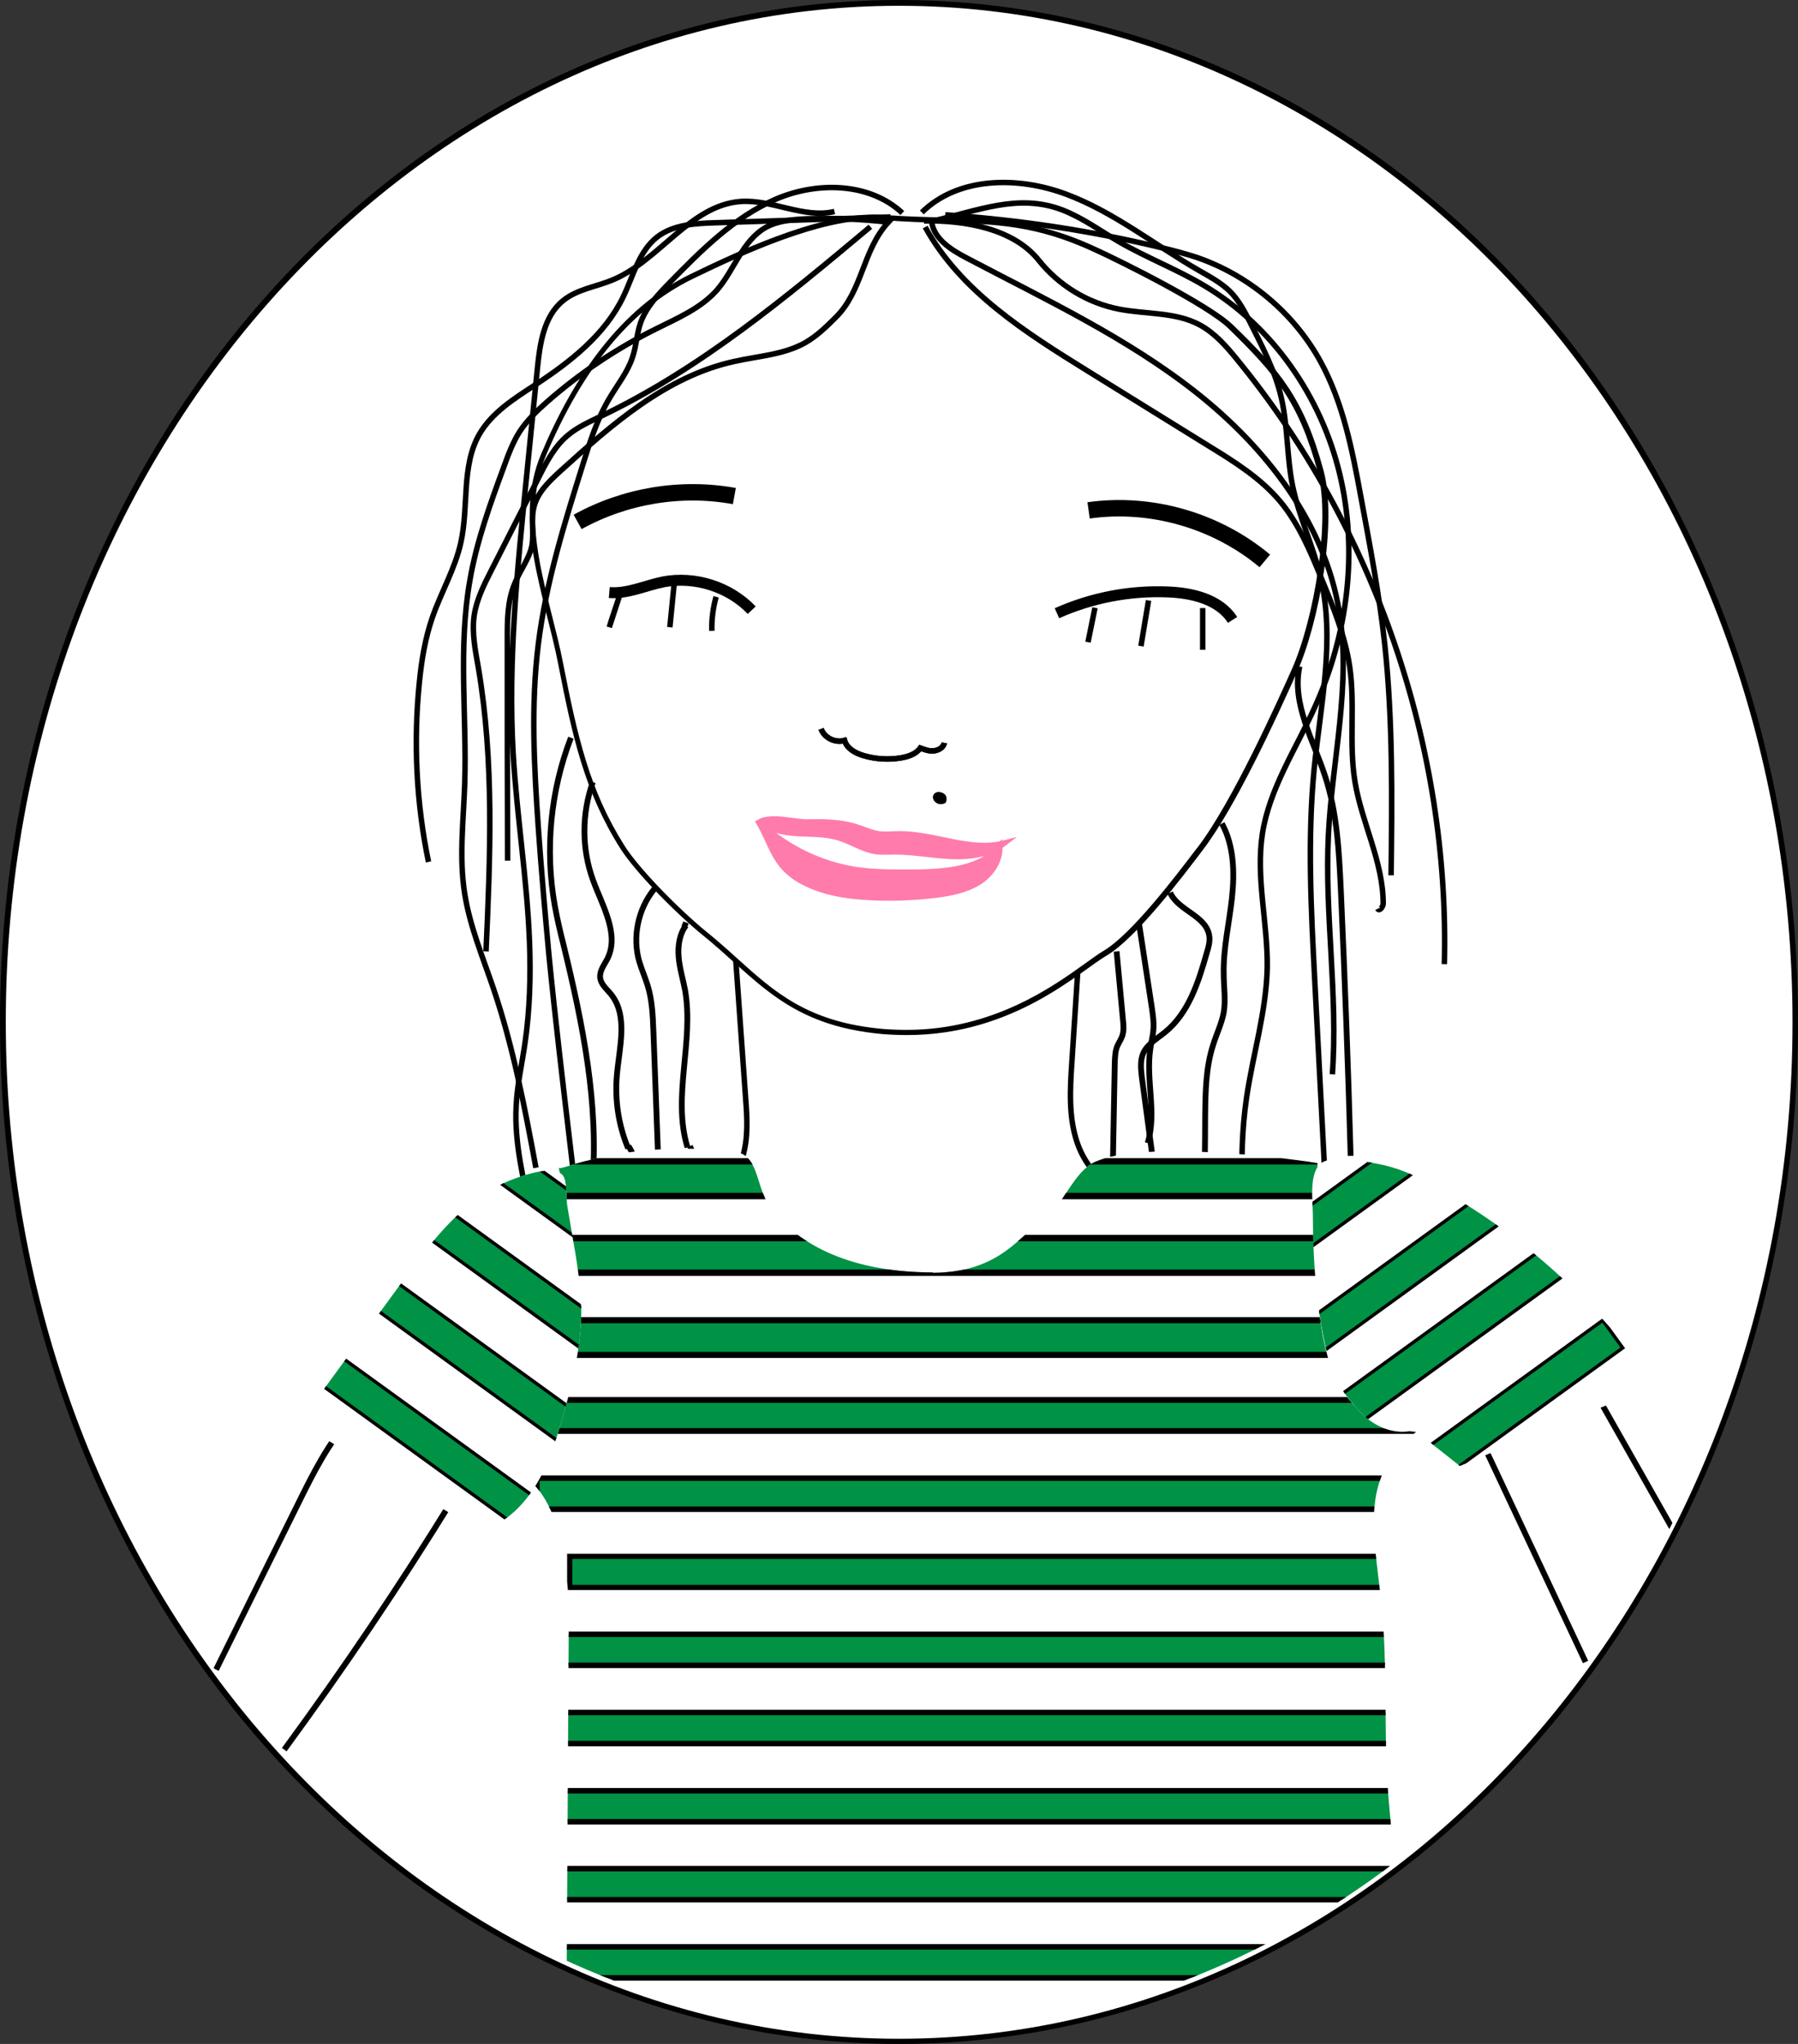 <?xml version="1.0" encoding="UTF-8"?><svg xmlns="http://www.w3.org/2000/svg" xmlns:xlink="http://www.w3.org/1999/xlink" viewBox="0 0 59.08 67.16"><rect x="0" y="0" width="59.08" height="67.16" fill="#333333" stroke="none"/><defs><style>.i,.j,.k,.l,.m{fill:none;}.j{stroke-width:.19px;}.j,.n,.o,.p,.k,.l,.q,.r,.s,.t,.u,.v,.m,.w{stroke-miterlimit:10;}.j,.n,.o,.p,.k,.l,.q,.r,.s,.t,.v,.m,.w{stroke:#000;}.n,.k,.u,.v{stroke-width:.18px;}.x{fill:#fff;}.o{stroke-width:.2px;}.o,.p,.q,.r,.s,.t,.v,.w{fill:#009245;}.p{stroke-width:.11px;}.l{stroke-width:.54px;}.q{stroke-width:.17px;}.r{stroke-width:.21px;}.s{stroke-width:.19px;}.y{clip-path:url(#h);}.z{clip-path:url(#g);}.aa{clip-path:url(#e);}.ab{clip-path:url(#f);}.t{stroke-width:.18px;}.u{fill:#ff7bac;stroke:#ff7bac;}.m{stroke-width:.36px;}.w{stroke-width:.18px;}</style><clipPath id="e"><ellipse class="i" cx="29.54" cy="33.58" rx="29.25" ry="33.25"/></clipPath><clipPath id="f"><path class="x" d="M30.66,41.82c2.22,0,2.89-1.29,3.57-1.7,.62-.38,1-1.49,1.62-1.87,1.26-.78,5.98-.28,7.44-.03,.01,3.84-.59,8.52,3.24,8.83-1.82,1.44-1.42,3.14-1.16,5.44s.06,4.56,.28,6.87c.15,1.58,.17,2.94,.35,4.6,.12,1.1,.29,2.47-.64,3.07-.55,.35-1.24,.38-1.9,.39-6.43,.12-12.86,.05-19.29-.21-1.48-.06-2.98-.14-4.36-.68-.33-.13-.67-.3-.88-.59-.18-.25-.31-.87-.31-.87l.07-11.91s.09-4.13-1.74-4.75c1.32-1.18,1.94-3,2.04-4.77s-.27-3.53-.63-5.27c.03,.15,1.97-.93,5.72-.54,.89,.09,.71,1.11,1.23,1.83,.92,1.29,2.74,2.15,5.34,2.15Z"/></clipPath><clipPath id="g"><path class="x" d="M45.53,38.3c.63,.15,1.22,.45,1.79,.77,2.82,1.59,5.27,3.83,7.1,6.51-.57,.09-6.45,2.59-6.45,2.59l-1.49-1.18c-.65,.19-1.36-.12-1.81-.62s-.78-.91-.97-1.56c-.43-1.5-.56-3.3-.56-4.86,0-.49-.15-1.45,.3-1.75,.42-.27,1.64,0,2.1,.1Z"/></clipPath><clipPath id="h"><path class="x" d="M19.1,42.9c.02,1.28-.28,2.54-.64,3.77-.21,.71-.43,1.42-.81,2.06s-.91,1.2-1.59,1.48c-.08,.03-.16,.06-.24,.06-.1,0-.2-.06-.29-.11-1.83-1.08-3.66-2.17-5.49-3.27,.03-.45,.31-.84,.57-1.2,.86-1.18,1.73-2.37,2.59-3.55,.66-.9,1.32-1.81,2.18-2.52,.47-.39,1-.71,1.58-.91,.35-.12,1.27-.44,1.54-.08,.14,.18,.1,.76,.14,.99,.06,.35,.12,.71,.18,1.06,.13,.73,.25,1.47,.27,2.22Z"/></clipPath></defs><g id="a"><g><path class="x" d="M29.54,67.07C13.3,67.07,.09,52.05,.09,33.58S13.3,.09,29.54,.09s29.45,15.02,29.45,33.49-13.21,33.49-29.45,33.49Z"/><path d="M29.54,.19c16.19,0,29.36,14.98,29.36,33.4s-13.17,33.4-29.36,33.4S.19,52,.19,33.58,13.35,.19,29.54,.19m0-.19C13.23,0,0,15.04,0,33.58s13.23,33.58,29.54,33.58,29.54-15.04,29.54-33.58S45.86,0,29.54,0h0Z"/></g></g><g id="d"><g class="aa"><path d="M28.7,7.22c.1,0,.2,0,.3,.01,.74,.06,1.39,.08,2.01,.09,1.69,.04,3.02,.08,4.89,.94,.9,.41,3.76,1.84,4.47,2.54,1.56,1.52,2.31,2.42,2.93,4.71,.43,1.58-.12,4.85-.86,6.5-.48,1.07-1.94,4.32-3.07,5.81l-.08,.1c-.69,.91-2.13,2.8-3.04,3.33-.17,.1-.37,.25-.61,.42-1.06,.76-3.03,2.17-5.85,2.17-.25,0-.51-.01-.77-.03-2.47-.22-3.56-1.2-4.82-2.34-.32-.29-.66-.59-1.03-.89-.74-.6-2.15-1.99-2.66-2.81-1.14-1.81-1.53-3.55-2.01-5.99-.1-.52-.24-1.06-.37-1.58-.44-1.75-.89-3.57-.2-5.21,1.24-2.94,2.82-4.84,4.82-5.82,1.85-.9,4.2-1.94,5.95-1.94m0-.18c-1.91,0-4.54,1.24-6.02,1.96-2.29,1.12-3.82,3.35-4.9,5.91-.93,2.2,.12,4.63,.56,6.89,.46,2.36,.86,4.19,2.03,6.05,.52,.83,1.94,2.24,2.7,2.85,1.81,1.46,2.78,2.99,5.95,3.27,.27,.02,.53,.03,.79,.03,3.5,0,5.66-2.09,6.55-2.61,.97-.57,2.49-2.58,3.17-3.48,1.06-1.39,2.38-4.25,3.09-5.84,.72-1.6,1.33-4.93,.87-6.62-.64-2.37-1.45-3.31-2.98-4.79-.73-.71-3.6-2.15-4.53-2.57-2.59-1.19-4.18-.83-6.97-1.04-.1,0-.21-.01-.31-.01h0Z"/><path class="m" d="M20.02,19.47c.6,.05,1.18-.23,1.77-.35,1.04-.2,2.18,.16,2.91,.93"/><path class="m" d="M34.73,20.15c1.14-.51,2.39-.75,3.64-.7,.8,.03,1.7,.24,2.13,.92"/><path class="l" d="M35.77,16.77c2.05-.29,4.2,.33,5.79,1.66"/><path class="l" d="M24.13,16.3c-1.75-.32-3.6-.01-5.15,.85"/><path class="k" d="M26.98,23.95c.11,.3,.47,.47,.77,.38,.08,.27,.36,.42,.63,.5,.38,.11,.79,.14,1.18,.08,.26-.04,.53-.12,.68-.33,.14,.05,.29,.11,.45,.09s.31-.11,.34-.26"/><path class="n" d="M30.81,26.12c-.1,.03-.06,.13-.01,.17,.05,.04,.12,.06,.2,.02,.03-.08,0-.14-.06-.17s-.13-.02-.13-.02Z"/><path class="k" d="M26.98,23.95c.11,.3,.47,.47,.77,.38,.08,.27,.36,.42,.63,.5,.38,.11,.79,.14,1.18,.08,.26-.04,.53-.12,.68-.33,.14,.05,.29,.11,.45,.09s.31-.11,.34-.26"/><path class="n" d="M30.81,26.12c-.1,.03-.06,.13-.01,.17,.05,.04,.12,.06,.2,.02,.03-.08,0-.14-.06-.17s-.13-.02-.13-.02Z"/><path class="u" d="M25.07,27.06c.28,.21,.68,.29,1.01,.32,.5,.04,1.02,0,1.51,.16,.41,.13,.77,.38,1.19,.44,.2,.03,.41,.01,.61,.01,.62,0,1.23,.12,1.85,.15s1.28-.06,1.77-.44c-1.14,.3-2.31-.32-3.49-.3-.21,0-.43,.03-.64,0-.26-.04-.51-.16-.77-.24-.52-.16-1.06-.16-1.59-.15-.47,0-1.18-.23-1.59,.01,.45,.77,.51,1.43,1.38,1.92,.68,.38,1.47,.51,2.25,.55,.74,.04,1.48,.01,2.21-.08,.48-.06,.97-.16,1.38-.41s.73-.71,.7-1.2c-.63,.77-1.77,.84-2.77,.86-.66,0-1.33,.01-1.98-.09-1.12-.18-2.19-.69-3.04-1.45"/><path class="k" d="M20.02,20.61l.33-1.01c-.08,.25-.26,.76-.33,1.01Z"/><path class="k" d="M22.16,19.11l-.15,1.5"/><path class="k" d="M23.53,19.61c-.1,.36-.15,.74-.14,1.12"/><path class="k" d="M35.98,19.97l-.23,1.13"/><path class="k" d="M37.74,19.73l-.25,1.5"/><path class="k" d="M39.52,19.98v1.37"/><path class="k" d="M17.61,38.37c-.37-1.99-.75-3.99-1.4-5.9-.35-1.03-.77-2.03-.94-3.1-.19-1.19-.04-2.41,0-3.61,.07-2.23-.22-4.49,.17-6.69,.22-1.28,.67-2.52,1.12-3.74,.14-.39,.29-.79,.51-1.14,.24-.37,.57-.69,.9-.98,1.08-.95,2.29-1.76,3.58-2.4,.72-.36,1.48-.68,2.01-1.28,.57-.66,.83-1.61,1.59-2.05,.41-.23,.9-.27,1.37-.29,.89-.03,1.78,.01,2.67,.11-.85,.92-.84,2.25-1.73,3.13-.31,.31-.62,.61-1,.83-.71,.4-1.56,.44-2.35,.62-2.22,.49-4.01,2.07-5.7,3.6-.36,.33-.74,.69-.86,1.16-.11,.42,0,.86-.07,1.28-.09,.45-.4,.83-.57,1.26-.24,.57-.24,1.21-.24,1.82,0,2.43,0,4.86,.01,7.28"/><path class="k" d="M30.4,7.46c1.16,2.11,3.29,3.46,5.34,4.73,1.32,.82,2.65,1.64,3.97,2.46,.85,.52,1.71,1.06,2.35,1.82,.61,.73,.99,1.63,1.35,2.51,.39,.95,.79,1.91,.94,2.93,.18,1.24-.03,2.52,.17,3.76,.22,1.36,.93,2.64,.93,4.02,0,.11-.13,.27-.18,.17"/><path class="k" d="M29.26,7.13l-5.76,.19c-.67,.02-1.38,.06-1.91,.47-.6,.47-.78,1.28-1.11,1.96-.6,1.25-1.74,2.14-2.9,2.9-.69,.45-1.42,.91-1.83,1.62-.6,1.05-.34,2.38-.61,3.57-.19,.85-.64,1.61-.93,2.44-.24,.69-.36,1.42-.43,2.14-.2,1.97-.1,3.97,.3,5.9"/><path class="k" d="M31.06,7.06c2.41,.16,4.8,.52,7.15,1.09,.38,.09,.75,.19,1.12,.31,1.71,.59,3.19,1.83,4.06,3.42,.74,1.35,1.04,2.89,1.32,4.41,.3,1.62,.61,3.23,.79,4.87,.27,2.52,.24,5.07,.21,7.6"/><path class="k" d="M47.46,31.68c.18-7.16-2.29-14.35-6.83-19.89-.35-.43-.73-.86-1.22-1.12-.79-.42-1.75-.34-2.63-.51-1.04-.2-1.99-.78-2.65-1.61-.83-1.04-2.44-1.32-3.77-1.29"/><path class="k" d="M28.6,7.45c-2.77,2.32-5.58,4.66-8.84,6.22-.39,.19-.78,.36-1.11,.64-.44,.37-.71,.9-.97,1.42-.51,.99-1.01,1.98-1.52,2.98-.25,.49-.5,.98-.58,1.52-.08,.57,.04,1.15,.14,1.72,.52,3.07,.39,6.2,.25,9.31"/><path class="k" d="M43.78,35.3c.19-2.62-.26-5.25-.13-7.87,.12-2.46,.76-4.93,.35-7.37-.48-2.88-2.4-5.35-4.69-7.16s-4.96-3.06-7.54-4.42c-.52-.27-1.09-.63-1.16-1.21,1.53-.34,2.84-.93,4.3-.37,.67,.26,1.25,.69,1.87,1.05,.9,.52,1.89,.9,2.78,1.43,2.25,1.33,3.85,3.65,4.46,6.19s.27,5.27-.81,7.65c-.62,1.38-1.5,2.69-1.73,4.18-.22,1.45,.18,2.93,.16,4.39-.03,1.45-.47,2.85-.68,4.28-.31,2.13-.09,4.3,.13,6.44"/><path class="k" d="M29.65,7c-1.08-1.01-2.81-1.04-4.17-.45s-2.43,1.67-3.47,2.73c-.38,.39-.77,.8-.96,1.32-.13,.37-.14,.78-.27,1.15-.16,.48-.49,.89-.75,1.33-.4,.67-.64,1.42-.87,2.16-.61,1.94-1.22,3.9-1.47,5.91-.25,2.01-.14,4.05,0,6.07,.1,1.4,.22,2.8,.35,4.19,.21,2.12,.46,4.23,.71,6.34,.18,1.52,.36,3.05,.54,4.57"/><path class="k" d="M27.42,6.95c-1.01,.24-2.04-.4-3.08-.33-1.67,.12-2.68,1.96-4.24,2.59-.54,.22-1.15,.3-1.6,.67-.63,.51-.76,1.41-.84,2.21-.12,1.2-.24,2.39-.36,3.59-.3,3.01-.61,6.03-.44,9.05,.12,2.08,.46,4.15,.54,6.24,.04,1.1,.01,2.21-.15,3.31-.1,.69-.26,1.38-.29,2.08-.12,2.41,1.21,4.8,.73,7.17"/><path class="k" d="M30.29,6.98c1.2-1.18,3.16-1.19,4.74-.6s2.91,1.67,4.37,2.51c.35,.2,.72,.4,1.01,.68,.3,.3,.49,.67,.68,1.05,.4,.79,.81,1.58,1.01,2.44,.22,.95,.18,1.94,.37,2.89,.21,1.03,.68,1.99,.92,3.01,.49,2.06,0,4.21-.21,6.32-.22,2.29-.1,4.61,.02,6.91,.17,3.26,.34,6.53,.51,9.79"/><path class="k" d="M24.18,31.59c.11,1.5,.21,2.99,.32,4.49,.05,.65,.09,1.32-.1,1.94s-.68,1.19-1.33,1.29c.11,.1,.21,.19,.32,.29"/><path class="k" d="M22.77,39.36c.32,.62,.96,1.01,1.59,1.31,2.69,1.29,5.76,1.54,8.75,1.52,.89,0,1.81-.04,2.61-.44s1.66-1.66,1.52-2.54c-.88-.08-1.57-.84-1.85-1.68s-.23-1.74-.17-2.62l.19-2.93"/><path class="j" d="M19.48,25.7c-.37,1.04-.37,2.2,.01,3.23,.31,.85,.88,1.78,.46,2.59-.1,.19-.25,.38-.23,.6,.02,.22,.21,.37,.35,.54,.58,.71,.28,1.75,.2,2.67-.07,.81,.05,1.64,.37,2.4"/><path class="j" d="M38.45,29.33c.26,.59,1.16,.75,1.28,1.39,.04,.2-.02,.4-.08,.6-.27,.95-.59,1.96-1.36,2.59-.27,.22-.6,.4-.73,.71-.1,.24-.07,.52-.04,.78,.11,.82,.22,1.64,.33,2.46"/><path class="j" d="M22.54,30.41c-.22,.29-.27,.68-.24,1.04s.14,.72,.21,1.08c.3,1.71-.43,3.51,.08,5.17"/><path class="j" d="M36.69,31.26l.21,2.26c.02,.17,.03,.35-.02,.51-.04,.12-.12,.23-.17,.35-.07,.17-.07,.35-.08,.53-.03,1.61-.06,3.21-.09,4.82"/><path class="j" d="M40.15,27.06c.4,.73,.42,1.62,.33,2.45s-.29,1.66-.27,2.5c0,.42,.07,.84,0,1.26-.07,.37-.24,.71-.35,1.07-.24,.74-.25,1.53-.26,2.31,0,.98-.02,1.96-.03,2.94"/><path class="j" d="M22.54,30.31l-.06,.16"/><path class="j" d="M22.67,37.66c.16,.35,.2,.75,.11,1.12"/><path class="j" d="M20.65,37.66c.22,.32,.29,.74,.21,1.12"/><path class="j" d="M18.76,24.24c-.67,1.74-.86,3.67-.53,5.52,.08,.44,.18,.87,.29,1.3,.63,2.59,1.17,5.24,.94,7.89"/><path class="j" d="M21.5,29.21c-.54,.66-.73,1.59-.49,2.4,.08,.26,.19,.51,.27,.77,.15,.48,.17,.99,.19,1.5,.06,1.6,.12,3.2,.18,4.8"/><path class="j" d="M37.42,30.3l.43,2.82c.03,.23,.07,.46,.05,.69-.01,.21-.07,.42-.1,.64-.16,1.03,.22,2.12-.09,3.11"/><path class="j" d="M42.7,21.9c-.26,1.22,.45,2.41,.84,3.6,.4,1.21,.46,2.5,.52,3.78,.13,2.9,.24,5.8,.32,8.7"/><path class="j" d="M11.52,46.61c-.73,.8-1.22,1.78-1.7,2.75-.91,1.83-1.81,3.66-2.72,5.5"/><path class="j" d="M14.87,49.28c-1.73,2.81-3.58,5.55-5.53,8.21"/><path class="j" d="M48.87,47.74l3.23,6.87"/><path class="j" d="M52.24,45.44c.9,1.58,1.79,3.17,2.69,4.75"/><g><path class="x" d="M30.66,41.82c2.22,0,2.89-1.29,3.57-1.7,.62-.38,1-1.49,1.62-1.87,1.26-.78,5.98-.28,7.44-.03,.01,3.84-.59,8.52,3.24,8.83-1.82,1.44-1.42,3.14-1.16,5.44s.06,4.56,.28,6.87c.15,1.58,.17,2.94,.35,4.6,.12,1.1,.29,2.47-.64,3.07-.55,.35-1.24,.38-1.9,.39-6.43,.12-12.86,.05-19.29-.21-1.48-.06-2.98-.14-4.36-.68-.33-.13-.67-.3-.88-.59-.18-.25-.31-.87-.31-.87l.07-11.91s.09-4.13-1.74-4.75c1.32-1.18,1.94-3,2.04-4.77s-.27-3.53-.63-5.27c.03,.15,1.97-.93,5.72-.54,.89,.09,.71,1.11,1.23,1.83,.92,1.29,2.74,2.15,5.34,2.15Z"/><g class="ab"><rect class="s" x="16.08" y="46" width="32.04" height="1.02"/><rect class="q" x="18.72" y="51.14" width="26.75" height="1.02"/><rect class="v" x="17.64" y="53.7" width="28.91" height="1.02"/><rect class="w" x="17.01" y="56.27" width="30.17" height="1.02"/><rect class="w" x="17.01" y="58.84" width="30.17" height="1.02"/><rect class="t" x="17.82" y="61.4" width="28.56" height="1.02"/><rect class="t" x="17.82" y="63.97" width="28.56" height="1.02"/><rect class="v" x="17.64" y="48.57" width="28.91" height="1.02"/><rect class="o" x="15.56" y="43.38" width="33.07" height="1.14"/><rect class="r" x="14.16" y="40.68" width="34.47" height="1.14"/><rect class="r" x="14.16" y="38.16" width="34.47" height="1.14"/></g></g><g><path class="x" d="M45.53,38.3c.63,.15,1.22,.45,1.79,.77,2.82,1.59,5.27,3.83,7.1,6.51-.57,.09-6.45,2.59-6.45,2.59l-1.49-1.18c-.65,.19-1.36-.12-1.81-.62s-.78-.91-.97-1.56c-.43-1.5-.56-3.3-.56-4.86,0-.49-.15-1.45,.3-1.75,.42-.27,1.64,0,2.1,.1Z"/><g class="z"><g><rect class="p" x="42.62" y="43.58" width="9.48" height="1.12" transform="translate(111.6 52.11) rotate(144.09)"/><rect class="p" x="44.41" y="46.05" width="9.48" height="1.12" transform="translate(116.3 55.54) rotate(144.09)"/><rect class="p" x="41.17" y="41.38" width="9.48" height="1.12" transform="translate(107.7 48.99) rotate(144.09)"/><rect class="p" x="39.44" y="38.94" width="9.48" height="1.12" transform="translate(103.12 45.57) rotate(144.09)"/></g></g></g><g><path class="x" d="M19.1,42.9c.02,1.28-.28,2.54-.64,3.77-.21,.71-.43,1.42-.81,2.06s-.91,1.2-1.59,1.48c-.08,.03-.16,.06-.24,.06-.1,0-.2-.06-.29-.11-1.83-1.08-3.66-2.17-5.49-3.27,.03-.45,.31-.84,.57-1.2,.86-1.18,1.73-2.37,2.59-3.55,.66-.9,1.32-1.81,2.18-2.52,.47-.39,1-.71,1.58-.91,.35-.12,1.27-.44,1.54-.08,.14,.18,.1,.76,.14,.99,.06,.35,.12,.71,.18,1.06,.13,.73,.25,1.47,.27,2.22Z"/><g class="y"><g><rect class="p" x="10.87" y="44.13" width="9.48" height="1.12" transform="translate(29.18 -.66) rotate(35.91)"/><rect class="p" x="9.08" y="46.61" width="9.48" height="1.12" transform="translate(30.29 .86) rotate(35.91)"/><rect class="p" x="14.26" y="39.46" width="9.48" height="1.12" transform="translate(27.08 -3.53) rotate(35.91)"/><rect class="p" x="12.58" y="41.77" width="9.48" height="1.12" transform="translate(28.12 -2.11) rotate(35.91)"/></g></g></g></g></g></svg>